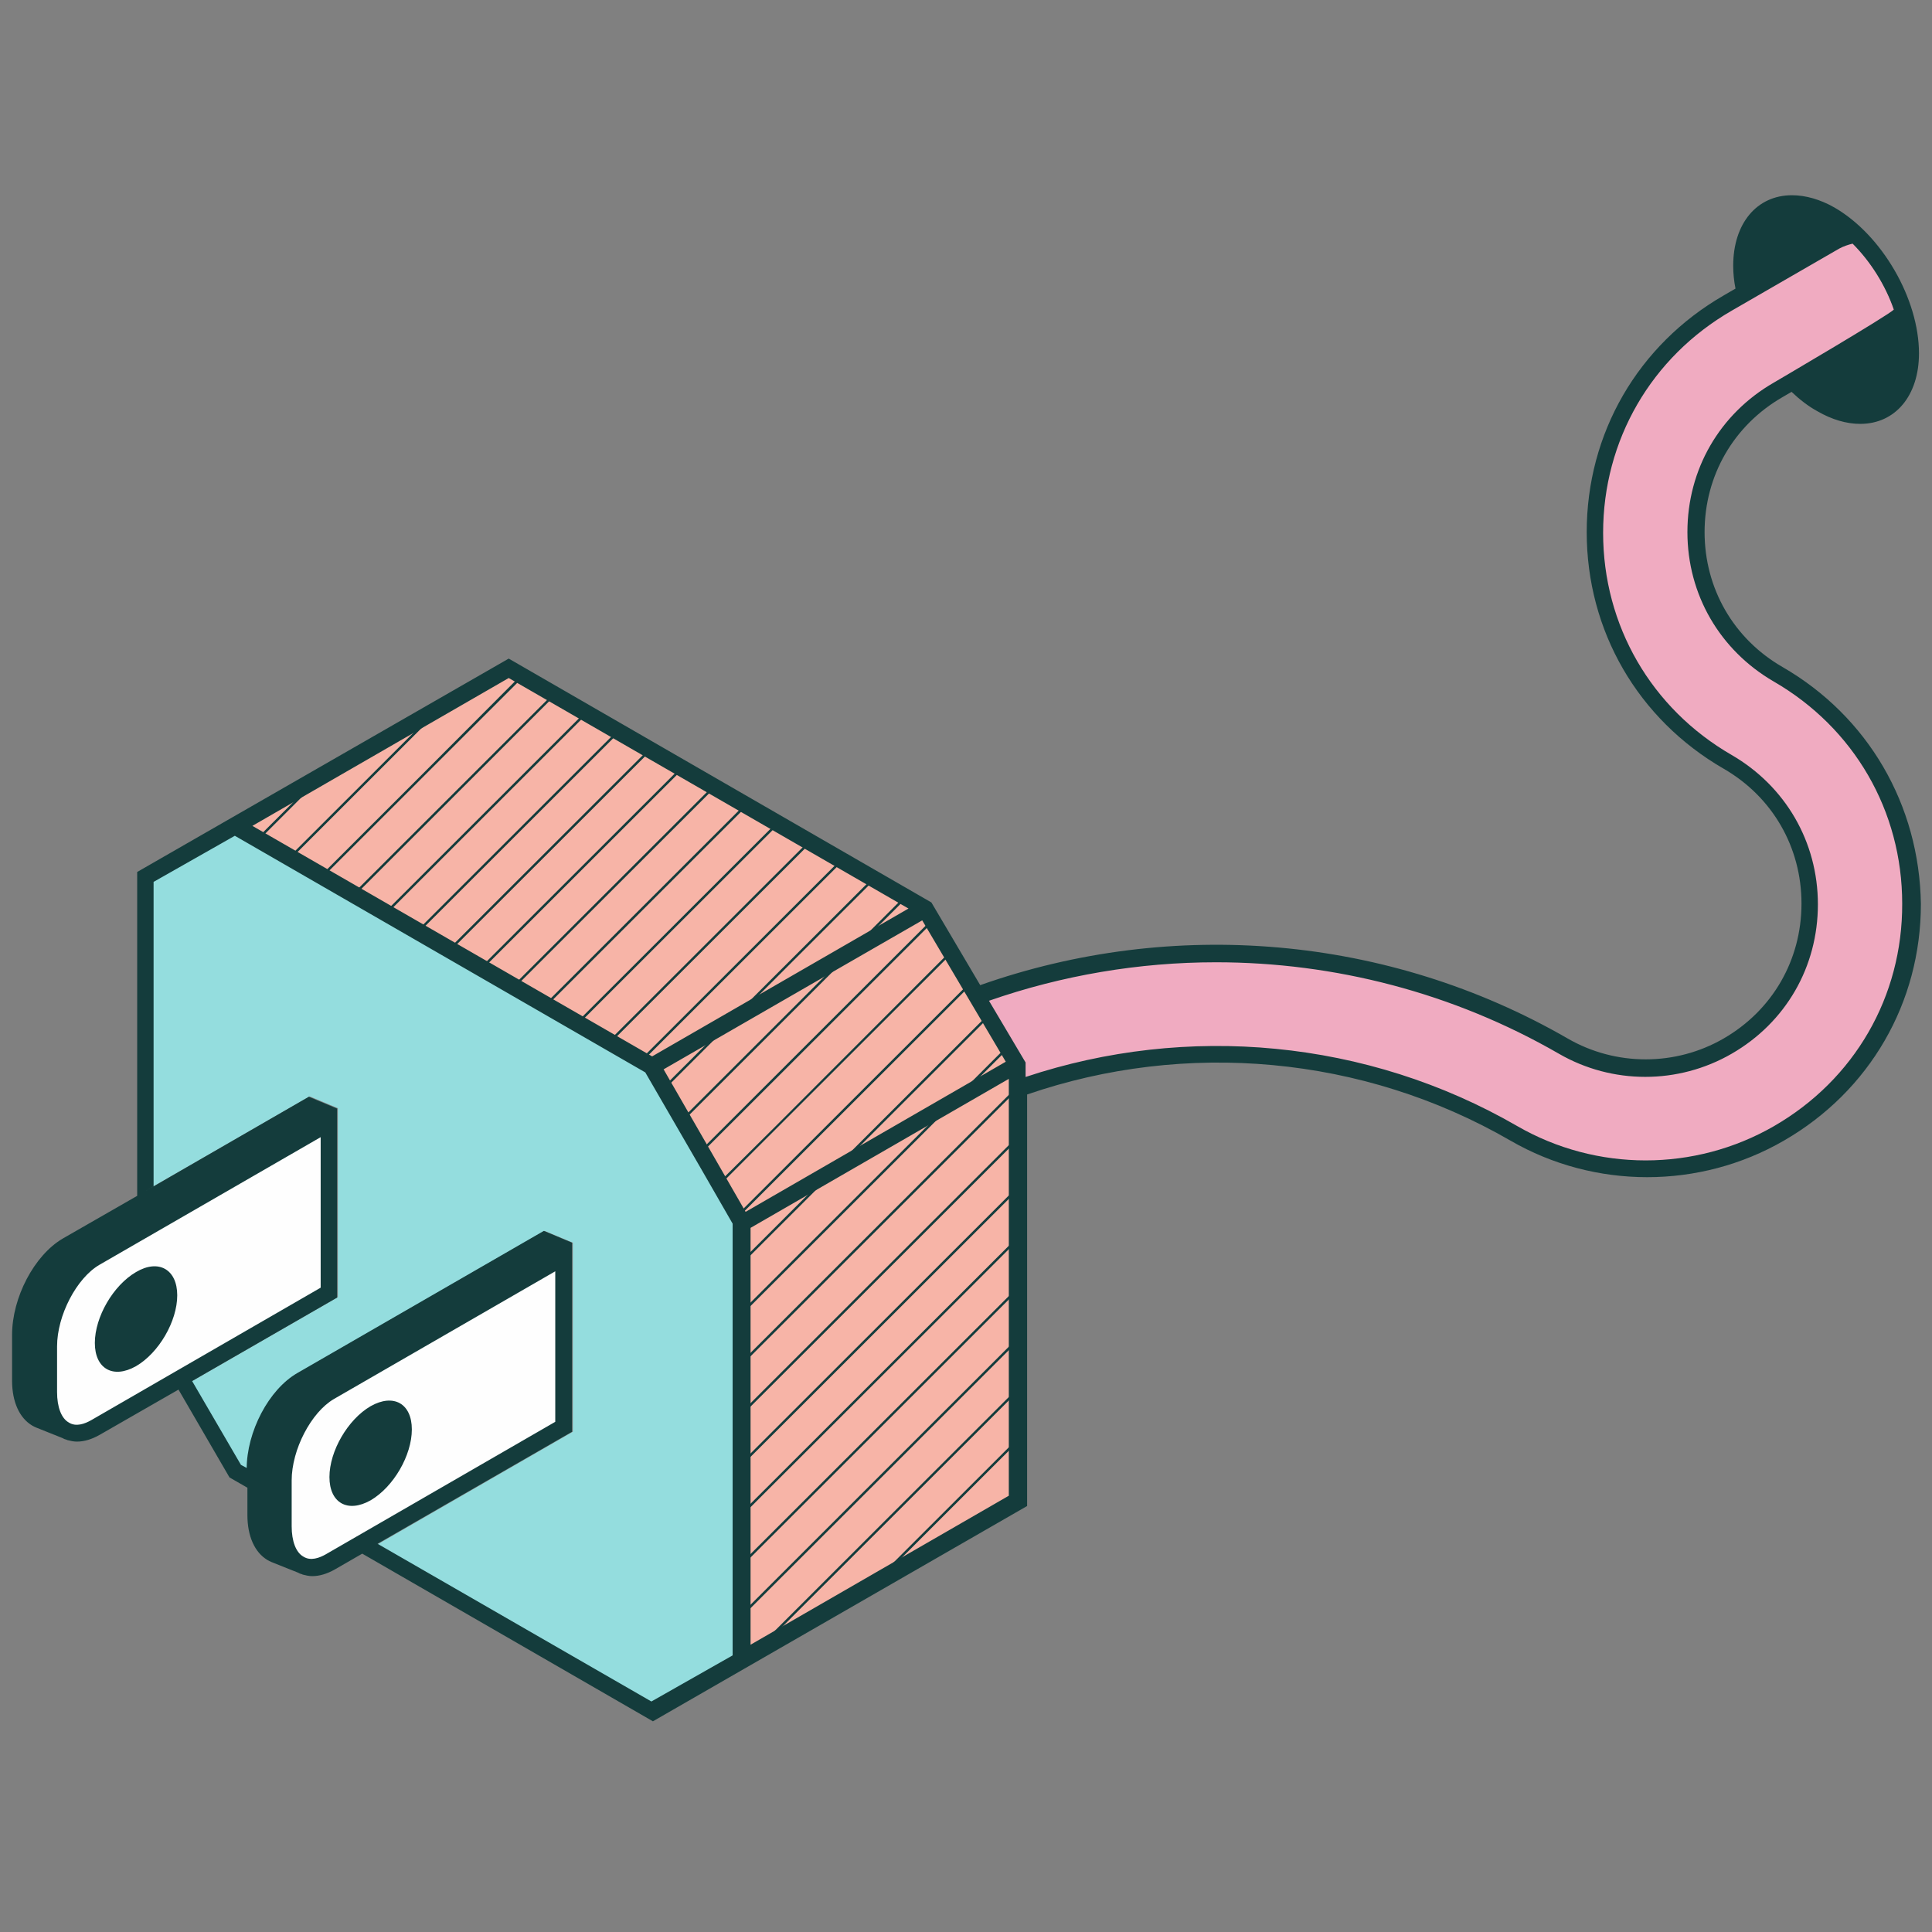<svg xmlns="http://www.w3.org/2000/svg" xmlns:xlink="http://www.w3.org/1999/xlink" width="500" zoomAndPan="magnify" viewBox="0 0 375 375" height="500" preserveAspectRatio="xMidYMid meet" version="1.0"><rect x="0" y="0" width="375" height="375" fill="#808080" stroke="none"/><defs><clipPath id="f695153255"><path d="M 2.344 37.5 L 372.844 37.5 L 372.844 334.5 L 2.344 334.5 Z M 2.344 37.5 " clip-rule="nonzero"/></clipPath></defs><path fill="#f0abc1" d="M 345.152 130.938 C 335.156 125.168 329.23 114.887 329.23 103.352 C 329.23 91.812 335.23 81.531 345.152 75.762 L 366.031 63.707 C 366.918 63.191 367.66 62.598 368.25 61.934 C 366.547 55.941 362.848 49.953 358.184 45.883 C 357.516 46.105 356.848 46.402 356.184 46.77 L 335.305 58.828 C 319.164 68.145 309.539 84.785 309.539 103.352 C 309.539 121.914 319.164 138.555 335.305 147.875 C 345.297 153.645 351.223 163.922 351.223 175.461 C 351.223 187 345.227 197.277 335.305 203.047 C 325.457 208.742 313.238 208.742 303.391 203.047 C 268.594 183.004 226.758 179.75 189.664 193.211 L 197.293 206.152 L 197.293 211.258 C 228.758 200.09 264.148 202.973 293.543 219.984 C 309.391 229.156 329.156 229.156 345.004 219.984 C 361.145 210.664 370.77 194.023 370.77 175.461 C 370.918 156.824 361.293 140.184 345.152 130.938 Z M 345.152 130.938 " fill-opacity="1" fill-rule="nonzero"/><path fill="#f7b4a7" d="M 179.594 176.348 L 98.742 129.754 L 45.73 160.301 L 126.582 206.969 L 144.055 237.363 L 144.055 322.047 L 197.438 291.281 L 197.438 206.598 Z M 179.594 176.348 " fill-opacity="1" fill-rule="nonzero"/><path fill="#94ddde" d="M 126.508 206.969 L 45.656 160.371 L 28.258 170.211 L 28.258 231.152 L 60.094 212.809 L 65.574 215.102 L 65.574 251.785 L 36.031 268.797 L 45.73 285.512 L 48.023 286.844 L 48.023 285.145 C 48.023 277.895 52.32 269.684 57.871 266.504 L 105.703 238.918 L 111.184 241.211 L 111.184 277.895 L 71.793 300.602 L 126.582 332.18 L 143.98 322.27 L 143.98 236.922 Z M 126.508 206.969 " fill-opacity="1" fill-rule="nonzero"/><path fill="#fefefe" d="M 63.871 250.898 L 18.484 277.082 C 13.523 279.965 9.449 276.934 9.449 270.277 L 9.449 261.402 C 9.449 254.746 13.523 247.055 18.484 244.168 L 63.871 217.988 Z M 109.406 244.02 L 64.02 270.203 C 59.059 273.086 54.984 280.777 54.984 287.434 L 54.984 296.312 C 54.984 302.969 59.059 306 64.02 303.113 L 109.406 276.934 Z M 109.406 244.02 " fill-opacity="1" fill-rule="nonzero"/><g clip-path="url(#f695153255)"><path fill="#143c3c" d="M 345.965 129.457 C 336.488 123.984 330.859 114.223 330.859 103.277 C 330.859 92.332 336.488 82.566 345.965 77.094 L 347.742 76.059 C 349.297 77.539 351 78.871 352.777 79.832 C 355.59 81.457 358.402 82.273 361.07 82.273 C 367.883 82.273 372.473 76.797 372.473 68.59 C 372.473 58.012 365.289 45.586 356.035 40.262 C 353.297 38.711 350.48 37.895 347.816 37.895 C 341.004 37.895 336.414 43.367 336.414 51.578 C 336.414 53.059 336.562 54.535 336.859 56.016 L 334.562 57.348 C 317.902 66.961 307.98 84.121 307.98 103.277 C 307.98 122.434 317.902 139.59 334.562 149.207 C 344.039 154.68 349.668 164.441 349.668 175.387 C 349.668 186.332 344.039 196.094 334.562 201.57 C 325.234 206.969 313.609 206.969 304.281 201.57 C 269.406 181.453 227.574 178.051 190.258 191.215 L 180.781 175.164 L 98.742 127.832 L 26.629 169.25 L 26.629 232.113 L 12.188 240.398 C 6.637 243.652 2.344 251.859 2.344 259.109 L 2.344 267.984 C 2.344 272.051 3.75 275.23 6.266 276.711 C 6.488 276.859 6.711 276.934 7.008 277.082 L 12.188 279.152 C 12.41 279.301 12.633 279.375 12.93 279.449 L 13.078 279.523 C 13.672 279.668 14.262 279.816 14.93 279.816 C 16.336 279.816 17.816 279.375 19.371 278.488 L 36.254 268.797 L 34.625 269.684 L 44.547 286.77 L 48.023 288.766 L 48.023 294.094 C 48.023 298.16 49.434 301.34 51.949 302.82 C 52.172 302.969 52.395 303.039 52.691 303.188 L 57.871 305.258 C 58.094 305.406 58.316 305.48 58.613 305.555 L 58.762 305.629 C 59.352 305.777 59.945 305.926 60.613 305.926 C 62.02 305.926 63.5 305.48 65.055 304.594 L 70.312 301.562 L 126.73 334.105 L 199.363 292.316 L 199.363 212.441 C 230.09 201.863 264.52 204.824 293.176 221.391 C 309.539 230.855 329.898 230.855 346.262 221.391 C 362.922 211.773 372.844 194.617 372.844 175.461 C 372.547 156.23 362.625 139.074 345.965 129.457 Z M 98.742 131.602 L 176.336 176.348 L 126.582 205.043 L 48.988 160.301 Z M 17.668 275.676 C 16.484 276.34 14.781 277.008 13.375 276.121 C 11.895 275.305 11.078 273.086 11.078 270.203 L 11.078 261.328 C 11.078 255.336 14.855 248.09 19.297 245.5 L 62.242 220.723 L 62.242 249.938 Z M 63.203 301.711 C 62.02 302.375 60.316 303.039 58.91 302.152 C 57.43 301.34 56.613 299.121 56.613 296.238 L 56.613 287.363 C 56.613 281.371 60.391 274.121 64.832 271.535 L 107.777 246.758 L 107.777 275.973 Z M 142.203 321.309 L 126.434 330.258 L 73.273 299.641 L 111.035 277.895 L 111.035 241.211 L 105.555 238.918 L 57.723 266.504 C 52.172 269.684 47.879 277.895 47.879 285.145 C 47.879 285.07 47.879 284.996 47.879 284.922 L 46.766 284.328 L 37.289 268.059 L 65.426 251.859 L 65.426 215.176 L 59.945 212.883 L 28.035 231.301 L 29.812 230.266 L 29.812 171.172 L 45.582 162.223 L 125.25 208.152 L 135.91 226.566 L 142.203 237.512 Z M 138.727 224.793 L 128.805 207.559 L 160.121 189.512 L 179.004 178.641 L 195.219 206.078 L 144.723 235.219 Z M 195.809 290.32 L 145.684 319.238 L 145.684 238.328 L 195.809 209.406 Z M 344.336 218.578 C 328.938 227.453 309.906 227.453 294.508 218.578 C 265.336 201.715 230.387 198.609 199.066 209.039 L 199.066 206.227 L 191.961 194.246 C 206.176 189.293 221.133 186.777 236.016 186.777 C 259.043 186.777 282.066 192.691 302.578 204.527 C 312.941 210.516 325.754 210.516 336.117 204.527 C 346.633 198.461 352.852 187.664 352.852 175.535 C 352.852 163.406 346.559 152.605 336.117 146.543 C 320.496 137.52 311.164 121.395 311.164 103.426 C 311.164 85.453 320.496 69.328 336.117 60.305 L 356.996 48.25 C 357.812 47.805 358.699 47.512 359.59 47.289 C 363.07 50.766 365.957 55.352 367.586 60.082 C 366.844 61.047 344.262 74.285 344.262 74.285 C 333.75 80.348 327.527 91.148 327.527 103.277 C 327.527 115.406 333.824 126.203 344.262 132.27 C 359.887 141.293 369.215 157.414 369.215 175.387 C 369.289 193.434 359.957 209.555 344.336 218.578 Z M 34.402 251.418 C 34.402 256.445 30.848 262.586 26.406 265.172 C 21.961 267.688 18.41 265.691 18.41 260.664 C 18.41 255.633 21.961 249.496 26.406 246.906 C 30.773 244.316 34.402 246.387 34.402 251.418 Z M 79.938 277.449 C 79.938 282.48 76.383 288.617 71.941 291.207 C 67.496 293.723 63.945 291.727 63.945 286.695 C 63.945 281.668 67.496 275.527 71.941 272.938 C 76.383 270.426 79.938 272.422 79.938 277.449 Z M 79.938 277.449 " fill-opacity="1" fill-rule="nonzero"/></g><path fill="#143c3c" d="M 111.922 198.461 L 150.719 159.707 L 151.164 159.93 L 131.543 179.527 L 112.367 198.684 Z M 118.141 202.086 L 118.586 202.309 L 131.543 189.363 L 157.383 163.555 L 156.938 163.332 L 150.793 169.469 Z M 124.359 205.637 L 124.805 205.859 L 131.543 199.129 L 146.871 183.816 L 151.164 179.527 L 163.602 167.102 L 163.16 166.883 L 150.793 179.234 Z M 128.879 210.887 L 129.102 211.332 L 131.543 208.891 L 147.164 193.285 L 151.09 189.363 L 169.75 170.727 L 169.305 170.504 L 150.719 189.07 Z M 132.43 217.102 L 132.652 217.543 L 175.969 174.277 L 175.523 174.055 L 150.719 198.832 Z M 135.984 223.312 L 136.207 223.758 L 181.078 178.938 L 180.855 178.492 L 150.793 208.52 Z M 139.539 229.523 L 139.762 229.969 L 184.703 185.074 L 184.48 184.633 L 150.793 218.355 Z M 143.168 235.738 L 143.391 236.18 L 188.406 191.215 L 188.184 190.77 L 150.867 228.047 Z M 99.559 191.363 L 100 191.582 L 131.543 160.078 L 138.801 152.828 L 138.355 152.605 Z M 61.277 151.352 L 49.875 162.738 L 50.32 162.961 L 62.906 150.387 Z M 84.453 138.039 L 72.531 149.945 L 56.168 166.289 L 56.613 166.512 L 86.156 137 Z M 101.113 131.086 L 82.305 149.945 L 62.316 169.914 L 62.758 170.137 L 101.555 131.383 Z M 107.332 134.711 L 92.078 149.945 L 68.535 173.465 L 68.98 173.688 L 107.777 134.93 Z M 113.551 138.258 L 101.852 149.945 L 74.754 177.016 L 75.199 177.234 L 113.996 138.48 Z M 119.77 141.883 L 111.699 149.945 L 80.973 180.637 L 81.418 180.859 L 120.215 142.105 Z M 125.918 145.434 L 121.398 149.945 L 87.117 184.188 L 87.562 184.41 L 126.359 145.656 Z M 144.055 255.113 L 151.164 248.016 L 195.664 203.566 L 195.441 203.121 L 144.129 254.375 L 144.129 255.113 Z M 144.055 264.879 L 160.938 248.016 L 197.438 211.555 L 197.438 210.887 L 144.055 264.211 Z M 150.793 267.246 L 144.055 273.977 L 144.055 274.641 L 170.711 248.016 L 197.438 221.316 L 197.438 220.648 Z M 160.566 267.246 L 150.793 277.008 L 144.055 283.738 L 144.055 284.402 L 180.484 248.016 L 197.438 231.078 L 197.438 230.414 Z M 170.34 267.246 L 150.793 286.77 L 144.055 293.5 L 144.055 294.164 L 190.258 248.016 L 197.438 240.84 L 197.438 240.176 Z M 180.113 267.246 L 150.719 296.605 L 143.98 303.336 L 143.98 304.004 L 197.367 250.676 L 197.367 250.012 Z M 189.961 267.246 L 150.793 306.367 L 144.055 313.098 L 144.055 313.766 L 197.438 260.441 L 197.438 259.773 Z M 145.832 321.086 L 147.461 320.125 L 197.438 270.203 L 197.438 269.539 L 150.793 316.133 Z M 170.637 306.738 L 197.438 279.965 L 197.438 279.301 L 168.934 307.773 Z M 193.738 293.426 L 197.438 289.727 L 197.438 289.062 L 192.109 294.387 Z M 132.137 148.984 L 131.172 149.945 L 93.34 187.738 L 93.781 187.961 L 132.578 149.207 Z M 106.223 195.133 L 131.617 169.766 L 145.02 156.379 L 144.574 156.156 L 105.777 194.91 Z M 144.055 244.613 L 144.055 245.277 L 192.035 197.352 L 191.812 196.91 L 150.867 237.809 Z M 144.055 244.613 " fill-opacity="1" fill-rule="nonzero"/></svg>